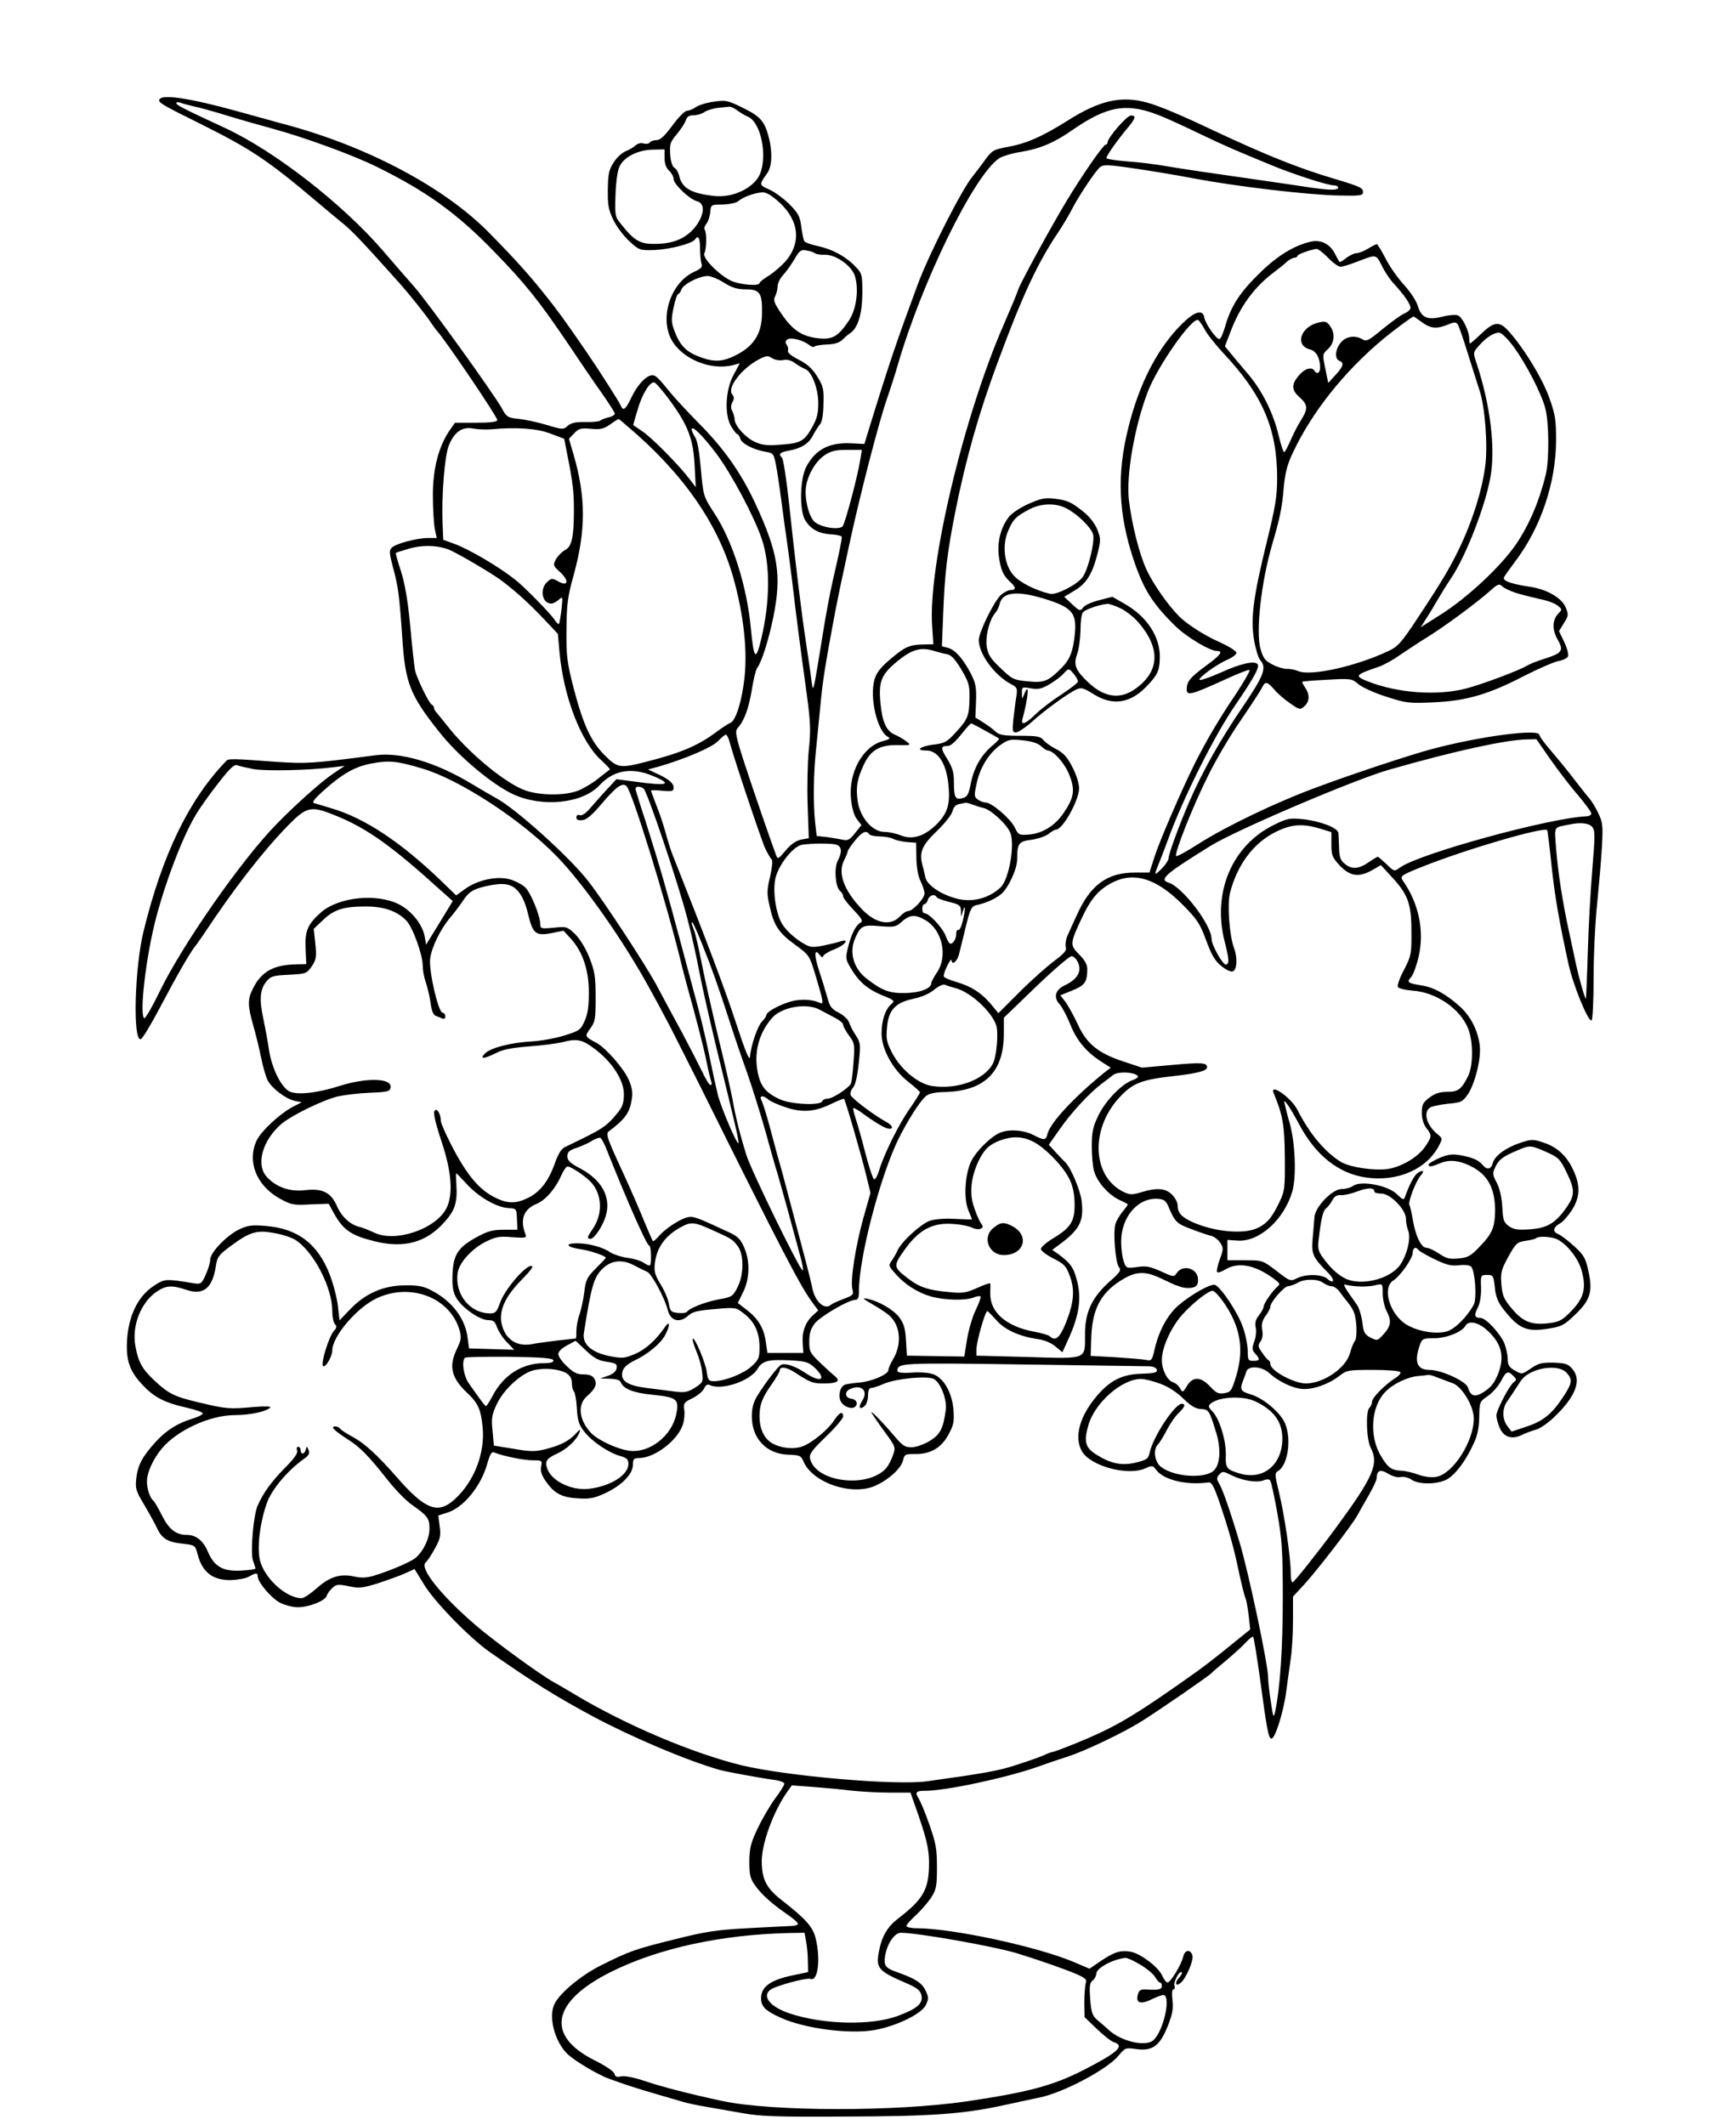 <?xml version="1.0" standalone="no"?>
<!DOCTYPE svg PUBLIC "-//W3C//DTD SVG 20010904//EN"
 "http://www.w3.org/TR/2001/REC-SVG-20010904/DTD/svg10.dtd">
<svg version="1.0" xmlns="http://www.w3.org/2000/svg"
 width="768pt" height="940pt" viewBox="0 0 768 940"
 preserveAspectRatio="xMidYMid meet">
<g transform="translate(0,940) scale(0.1,-0.1)"
fill="#000000" stroke="none">
<path d="M706 8961 c-9 -13 7 -23 179 -108 228 -114 296 -159 520 -348 39 -33
90 -76 114 -95 36 -29 90 -85 246 -260 49 -55 122 -147 140 -175 11 -16 22
-32 25 -35 28 -26 270 -383 270 -398 0 -8 -28 -12 -94 -12 l-93 0 -26 -37
c-47 -71 -72 -167 -72 -283 0 -58 4 -124 8 -147 l9 -43 -39 0 c-49 0 -142 -25
-160 -43 -12 -12 -11 -25 6 -88 23 -86 28 -124 41 -315 13 -195 34 -249 160
-408 85 -109 234 -234 329 -279 128 -60 308 -42 383 39 62 67 141 81 235 42
92 -38 68 -46 -76 -26 l-84 11 -41 -44 c-23 -25 -56 -62 -74 -83 -20 -24 -38
-36 -47 -32 -9 3 -15 0 -15 -10 0 -11 8 -14 27 -12 19 2 44 24 87 75 62 73 90
93 108 75 25 -25 172 -500 239 -772 4 -19 17 -66 27 -105 44 -158 74 -274 88
-343 8 -40 18 -80 21 -88 3 -7 1 -14 -4 -14 -5 0 -21 26 -36 58 -15 31 -55
109 -89 173 -35 64 -86 159 -114 212 -50 92 -228 364 -300 457 -84 109 -327
327 -412 371 -15 8 -61 35 -103 60 -158 96 -315 143 -428 128 -282 -37 -306
-38 -441 -29 -188 14 -210 15 -219 4 -166 -172 -283 -415 -366 -754 -40 -164
-48 -489 -12 -477 7 2 44 63 82 135 77 146 135 247 159 277 9 11 26 36 39 55
129 195 258 362 371 478 84 86 102 89 216 42 136 -56 244 -133 459 -328 l54
-48 -59 -97 -59 -96 -6 35 c-9 53 -57 114 -113 143 -99 51 -271 33 -348 -37
-58 -52 -70 -82 -66 -161 l3 -66 -45 -1 c-100 -2 -153 -32 -190 -105 -25 -48
-25 -76 0 -164 11 -38 27 -103 35 -143 8 -40 21 -85 29 -101 19 -36 80 -82
120 -91 l31 -6 -41 -21 c-56 -30 -138 -106 -158 -147 -44 -92 -3 -198 98 -256
54 -30 62 -32 138 -28 l82 3 22 -40 c42 -76 76 -100 181 -126 131 -33 231 -5
311 87 45 50 56 86 51 163 -2 28 -2 51 -1 51 2 0 23 -22 47 -48 51 -56 130
-102 182 -106 38 -2 38 -2 40 -49 l2 -47 -60 0 c-48 0 -71 -6 -117 -31 -85
-46 -106 -78 -110 -163 -2 -55 1 -79 16 -106 23 -43 104 -100 142 -100 23 0
30 -6 39 -32 7 -18 26 -48 44 -66 l32 -33 -100 3 -100 3 -6 45 c-10 87 -69
164 -159 211 -36 19 -60 24 -120 23 -95 -1 -174 -36 -241 -106 l-47 -49 -7 63
c-4 35 -20 97 -36 139 -53 137 -142 205 -286 216 -60 5 -78 2 -116 -16 -55
-27 -127 -102 -127 -133 0 -13 -9 -43 -20 -67 -19 -42 -21 -43 -58 -37 -121
20 -125 19 -174 -14 -68 -45 -110 -132 -116 -240 -5 -91 12 -139 75 -203 48
-50 95 -73 188 -94 41 -9 74 -21 72 -26 -2 -6 -21 -15 -43 -22 -67 -20 -117
-51 -164 -102 -60 -66 -80 -103 -87 -162 -5 -46 -2 -56 35 -118 22 -37 48 -84
57 -104 22 -46 47 -61 114 -68 54 -6 55 -7 65 -47 22 -80 66 -114 146 -114 30
1 66 7 80 15 32 18 40 18 40 2 0 -26 60 -97 99 -117 22 -11 57 -20 78 -20 49
0 121 28 128 50 3 10 15 26 26 36 17 16 26 16 72 7 46 -10 61 -8 129 13 42 14
96 33 120 44 l42 19 41 -67 c46 -77 202 -237 290 -299 198 -138 293 -197 460
-287 175 -93 413 -194 560 -236 30 -8 175 -35 248 -45 20 -3 37 -10 37 -16 0
-5 -18 -35 -41 -65 -22 -30 -57 -90 -77 -132 -31 -65 -36 -87 -37 -147 0 -59
4 -75 25 -105 30 -42 76 -83 142 -128 26 -18 48 -37 48 -42 0 -6 -15 -10 -32
-10 -18 -1 -105 -5 -193 -10 -134 -7 -186 -15 -320 -49 -174 -43 -200 -52
-322 -113 -88 -43 -184 -122 -209 -171 -30 -57 0 -170 58 -225 34 -31 135 -91
183 -108 75 -27 120 -42 210 -68 50 -15 104 -30 120 -35 17 -5 59 -14 95 -20
36 -6 108 -19 160 -28 81 -15 148 -18 455 -16 388 1 525 11 705 50 63 14 134
29 158 34 105 21 301 125 350 185 29 35 32 36 75 30 73 -11 106 11 141 96 23
57 27 80 23 119 -4 32 -2 49 5 49 5 0 7 7 4 16 -6 15 22 69 32 59 3 -3 -3 -14
-13 -25 -20 -22 -14 -40 8 -22 24 20 59 101 52 122 -9 29 -34 25 -41 -7 -8
-35 -56 -113 -69 -113 -6 0 -16 14 -24 31 -16 37 -94 96 -138 105 -45 8 -72 0
-132 -40 l-51 -35 -68 29 c-163 69 -539 150 -698 150 -24 0 -44 5 -44 10 0 6
19 27 41 47 23 21 53 56 68 78 23 36 26 50 26 135 0 83 -5 107 -34 190 -18 52
-40 104 -48 116 -16 25 -10 32 27 32 91 -1 364 58 500 106 36 13 97 34 135 46
73 23 247 106 326 156 78 49 300 202 309 213 3 4 32 29 65 56 33 28 72 63 87
80 15 16 29 27 32 24 3 -3 17 -89 31 -191 30 -223 37 -259 50 -259 16 -1 54
121 65 208 6 43 15 108 20 145 6 37 10 114 10 171 l0 104 50 54 c56 61 208
258 234 304 9 17 32 57 51 90 19 33 35 67 35 75 1 36 16 42 51 21 19 -12 42
-18 55 -15 13 3 34 -2 49 -12 33 -22 112 -21 155 1 36 19 83 80 117 154 19 39
26 72 27 122 1 68 2 69 39 94 20 14 46 44 57 65 23 44 31 48 55 23 15 -14 15
-18 2 -27 -20 -15 -77 -124 -77 -148 0 -10 6 -34 14 -53 18 -43 55 -55 100
-32 17 8 44 18 59 22 16 3 50 26 77 51 99 92 129 167 87 217 -20 24 -31 27
-84 29 -53 1 -68 -3 -101 -26 -39 -26 -39 -27 -70 -9 -26 14 -32 25 -32 51 0
18 -7 49 -15 70 -19 44 -82 112 -105 112 -27 0 -30 11 -13 44 10 19 16 52 15
89 -2 56 -1 57 27 57 27 0 28 -3 34 -55 4 -42 14 -66 39 -98 66 -84 101 -100
195 -85 63 10 72 15 124 65 66 64 77 102 54 199 -11 50 -21 65 -62 102 -26 24
-58 48 -70 53 -26 10 -22 31 10 48 12 7 35 33 51 58 36 56 38 108 7 175 -29
64 -71 103 -131 123 -48 16 -54 16 -103 0 -64 -21 -115 -58 -123 -90 -7 -28
-26 -32 -44 -9 -19 22 -44 33 -96 43 -38 7 -56 5 -95 -11 -27 -12 -49 -25 -49
-29 0 -13 12 -11 53 6 39 16 82 12 132 -13 76 -37 109 -97 109 -197 -1 -78
-12 -103 -77 -169 -31 -32 -46 -40 -85 -43 -39 -4 -54 0 -85 21 -21 14 -46 26
-56 26 -24 0 -49 53 -61 125 -5 31 -12 59 -15 65 -7 12 29 107 51 131 19 21 6
26 -18 7 -14 -12 -36 -55 -52 -102 -6 -16 -9 -15 -37 12 -39 38 -158 61 -193
36 -11 -8 -34 -14 -51 -14 -41 0 -117 -79 -120 -124 -1 -17 -5 -60 -8 -95 -6
-69 0 -83 70 -153 30 -30 25 -52 -5 -25 -23 21 -97 22 -135 2 -28 -14 -31 -13
-90 33 -62 47 -62 47 -139 47 l-78 0 0 45 0 45 43 -3 c96 -8 207 91 244 217
19 66 13 213 -11 301 -9 30 -18 66 -21 80 -6 24 -6 25 10 5 9 -11 32 -51 52
-88 73 -138 175 -219 297 -236 139 -20 268 37 322 141 16 31 16 32 -8 52 -46
38 -62 92 -34 115 7 6 43 14 79 18 63 6 67 8 92 44 32 50 59 161 51 217 -9 66
-40 126 -87 169 -61 55 -116 86 -172 94 -60 10 -65 14 -44 37 9 10 24 51 33
90 26 114 1 235 -69 335 -15 22 -10 25 93 66 195 77 539 177 545 158 2 -7 11
-77 19 -157 15 -140 34 -247 75 -435 21 -95 88 -258 102 -249 5 3 9 87 9 187
0 100 7 250 16 332 8 83 18 196 21 252 5 90 3 106 -16 145 -11 24 -29 53 -38
64 -10 11 -40 49 -67 84 -27 36 -74 93 -103 127 -29 33 -53 66 -53 72 0 29
-270 -7 -480 -64 -94 -25 -353 -111 -500 -166 -183 -67 -403 -173 -528 -252
-51 -33 -95 -57 -99 -54 -9 10 75 224 142 356 34 70 99 180 145 246 45 66 87
130 93 143 14 29 23 28 54 -8 14 -17 45 -44 70 -61 43 -30 45 -30 64 -13 23
21 24 52 3 82 -9 13 -14 25 -13 26 2 2 52 6 111 9 105 6 109 5 138 -20 17 -14
72 -39 123 -55 86 -28 99 -30 207 -25 146 6 245 35 401 116 65 33 134 63 154
67 20 3 39 13 42 21 3 8 -4 36 -17 63 l-23 48 22 36 c20 32 21 37 7 70 -17 41
-83 79 -156 90 -82 12 -122 26 -117 41 3 7 26 39 50 71 113 149 180 347 181
534 0 92 -3 115 -30 190 -30 85 -111 218 -179 294 -42 47 -65 45 -126 -14 -23
-22 -44 -40 -46 -40 -1 0 -3 9 -3 20 0 35 -31 99 -51 105 -11 4 -42 1 -69 -6
-65 -17 -92 -4 -108 48 -6 22 -34 64 -62 94 -27 30 -64 82 -81 117 -18 34 -35
62 -38 62 -3 0 -21 -9 -39 -20 -18 -11 -41 -20 -51 -20 -10 0 -30 -10 -45 -21
-15 -12 -28 -20 -30 -18 -2 2 -11 19 -20 36 -22 44 -63 64 -107 54 -74 -17
-148 -62 -226 -139 -87 -84 -127 -146 -152 -233 -9 -31 -20 -58 -26 -59 -12
-4 -63 68 -67 95 -6 37 -41 28 -93 -22 -111 -107 -195 -267 -244 -468 -51
-203 -43 -381 24 -581 44 -131 82 -192 182 -291 50 -50 155 -113 188 -113 28
0 15 -18 -51 -66 -69 -51 -84 -69 -84 -104 0 -29 20 -24 163 41 60 28 112 48
115 45 3 -4 -24 -50 -59 -104 -76 -112 -132 -208 -182 -307 -60 -120 -158
-347 -180 -417 l-22 -68 -65 0 c-122 0 -197 -55 -257 -190 -14 -30 -32 -70
-40 -88 -8 -18 -11 -41 -8 -52 5 -14 -7 -28 -51 -61 -31 -23 -100 -84 -152
-136 l-95 -95 -34 41 c-43 50 -85 77 -152 97 -27 8 -52 18 -55 23 -3 5 3 26
14 47 10 22 19 33 20 26 0 -24 24 -6 32 24 4 16 18 71 30 122 20 82 26 93 48
98 42 9 80 26 107 47 33 26 73 112 73 157 0 69 7 78 63 85 29 4 63 16 76 26
13 11 28 19 33 19 29 0 100 127 102 181 0 22 -11 59 -29 94 -23 46 -40 64 -74
82 -24 12 -49 31 -56 40 -11 15 -29 18 -101 18 -71 0 -92 3 -109 18 -11 11
-36 29 -55 41 l-35 22 3 71 c2 60 -1 80 -22 121 -34 67 -71 108 -102 116 l-27
7 6 152 c7 174 17 259 53 442 46 231 103 434 187 660 109 296 178 443 267 575
20 30 47 75 60 100 27 55 106 174 127 191 12 10 33 10 101 1 88 -12 224 -34
317 -52 186 -35 498 -72 638 -75 96 -2 107 0 107 15 0 19 -13 25 -130 60 -156
46 -304 106 -530 212 -145 69 -243 110 -295 124 -115 32 -211 10 -354 -81
-112 -70 -180 -100 -263 -115 -64 -12 -69 -15 -102 -60 -19 -27 -43 -57 -52
-69 -46 -53 -194 -344 -245 -482 -92 -249 -123 -339 -212 -628 l-23 -75 -61 3
c-96 4 -156 -28 -196 -104 -29 -54 -31 -197 -4 -238 26 -40 59 -57 113 -61 27
-1 49 -7 48 -12 0 -16 -15 -85 -39 -189 -13 -55 -35 -174 -49 -265 -15 -91
-29 -178 -33 -195 -7 -28 -8 -26 -14 20 -3 28 -14 100 -23 160 -19 124 -47
352 -76 625 -11 101 -25 189 -30 194 -17 17 -11 25 28 32 56 10 90 31 108 67
9 17 23 40 31 49 10 11 15 42 16 91 2 66 -1 79 -28 122 -22 35 -44 55 -82 74
-33 17 -50 31 -47 40 2 7 0 19 -6 26 -7 9 -6 16 3 23 14 12 72 -3 99 -26 8 -6
18 -9 22 -5 3 4 28 8 55 9 33 1 55 8 69 22 11 11 26 24 33 28 34 22 53 84 54
174 0 85 -1 90 -30 120 -42 45 -102 77 -165 91 -30 6 -58 16 -62 22 -3 5 -9
34 -13 63 -6 47 -13 60 -53 101 -26 25 -66 55 -90 65 -44 20 -44 21 -9 70 22
29 25 89 10 153 -19 77 -37 99 -115 137 -68 34 -77 36 -130 28 -31 -4 -67 -15
-80 -24 -12 -9 -30 -16 -39 -16 -9 0 -38 -29 -64 -65 -35 -47 -54 -65 -71 -65
-13 0 -26 -5 -29 -10 -4 -6 -16 -8 -27 -5 -11 4 -26 1 -36 -8 -9 -9 -29 -20
-44 -26 -15 -6 -39 -27 -52 -48 -22 -33 -26 -51 -27 -121 -1 -70 3 -90 25
-136 14 -29 46 -71 71 -94 44 -40 46 -40 113 -38 67 3 166 29 177 47 14 21 22
6 22 -38 0 -27 3 -57 6 -68 6 -16 0 -23 -33 -38 -101 -47 -152 -197 -101 -297
46 -87 174 -141 275 -115 l29 8 -28 -52 c-36 -66 -41 -176 -10 -228 11 -18 23
-33 26 -33 4 0 11 -9 14 -21 7 -22 59 -49 114 -58 34 -6 35 -7 48 -81 7 -41
17 -113 23 -160 6 -47 15 -112 20 -145 5 -33 16 -118 25 -190 16 -138 33 -271
65 -503 16 -119 17 -158 8 -240 -5 -53 -8 -163 -5 -244 l5 -146 -33 -6 c-23
-5 -46 -20 -69 -48 -35 -41 -35 -41 -44 -17 -25 67 -95 270 -137 398 -41 126
-44 145 -32 160 30 33 49 86 63 169 7 46 18 89 23 96 19 23 51 123 72 225 38
188 22 286 -82 509 -62 132 -138 240 -248 350 -47 48 -104 109 -126 136 -53
65 -64 76 -79 76 -26 0 -65 -41 -91 -95 -27 -57 -38 -66 -49 -39 -5 14 -103
167 -150 235 -98 143 -129 185 -180 249 -74 93 -133 159 -250 278 -200 205
-549 389 -921 486 -33 9 -124 34 -203 56 -195 54 -322 74 -336 51z m153 -32
c25 -5 89 -23 141 -39 52 -16 146 -43 209 -60 145 -40 352 -116 456 -167 223
-110 356 -206 521 -376 138 -142 196 -214 330 -412 44 -66 108 -160 142 -208
34 -48 62 -92 62 -97 0 -5 -12 -13 -27 -16 -16 -4 -33 -10 -38 -15 -6 -4 -36
-7 -67 -6 -42 1 -62 -4 -77 -17 -18 -17 -22 -17 -92 4 -39 12 -96 24 -124 27
-49 5 -54 8 -75 47 -37 66 -324 465 -387 537 -32 36 -94 108 -138 159 -181
210 -483 444 -702 545 -181 84 -213 100 -213 109 0 4 8 5 17 2 9 -4 37 -11 62
-17z m2402 -17 c13 -10 35 -23 49 -29 56 -24 86 -171 52 -253 -26 -61 -119
-106 -201 -97 -103 11 -144 35 -156 88 -4 16 -13 33 -22 37 -9 6 -16 28 -18
59 -3 46 0 55 29 89 18 22 36 49 40 62 5 16 15 22 34 22 15 0 37 6 48 14 11 8
38 16 60 19 21 2 44 4 50 5 6 1 22 -6 35 -16z m1874 -25 c33 -13 113 -50 177
-81 113 -54 149 -69 323 -141 97 -39 239 -85 266 -85 10 0 19 -4 19 -10 0 -12
-36 -12 -120 0 -36 6 -130 19 -210 31 -266 38 -334 48 -425 63 -49 9 -130 19
-178 22 -48 4 -90 10 -92 14 -4 6 47 79 100 142 29 35 31 48 8 47 -18 0 -103
-99 -103 -118 0 -6 -4 -11 -9 -11 -10 0 -105 -137 -173 -250 -69 -114 -204
-362 -213 -390 -4 -14 -32 -81 -62 -150 -180 -410 -339 -1080 -319 -1342 l5
-78 -42 -1 c-63 -1 -82 -9 -147 -64 -44 -37 -62 -60 -71 -90 -23 -80 11 -227
58 -254 14 -7 10 -11 -23 -20 -88 -24 -152 -141 -139 -258 4 -39 14 -72 26
-87 l20 -26 -28 -35 c-23 -29 -33 -35 -53 -30 -14 3 -46 8 -71 12 l-46 5 -7
61 c-9 87 -7 215 4 320 5 51 14 142 20 202 9 100 21 175 65 410 15 75 21 106
62 295 47 219 134 556 170 655 13 39 33 99 43 135 108 373 337 841 449 919 15
10 58 23 97 29 85 14 149 41 230 98 155 107 242 121 389 61z m-2195 -186 c0
-25 7 -44 20 -56 11 -10 20 -27 20 -37 0 -23 71 -90 103 -98 37 -9 34 -59 -5
-111 -41 -53 -98 -78 -182 -78 -64 -1 -91 15 -148 87 -28 34 -28 39 -25 131 2
57 9 108 18 125 20 42 80 72 145 74 l54 1 0 -38z m510 -198 c83 -79 95 -171
31 -252 -17 -21 -52 -52 -76 -68 -25 -15 -45 -31 -45 -35 0 -16 -92 -7 -128
11 -55 28 -125 100 -116 120 10 22 11 89 2 104 -4 6 -1 18 7 27 7 8 15 31 17
50 3 35 3 35 55 35 29 1 59 7 69 15 22 19 72 37 106 39 19 1 41 -13 78 -46z
m155 -223 c6 -5 26 -8 45 -7 47 1 115 -47 131 -91 20 -59 8 -151 -26 -201 -48
-71 -73 -85 -139 -77 -70 9 -110 36 -159 108 -32 47 -37 60 -28 77 6 11 11 31
11 44 0 13 11 36 25 51 13 14 36 46 50 70 22 38 29 43 53 38 15 -2 32 -8 37
-12z m2270 -20 c21 -22 46 -40 55 -40 8 0 40 9 70 21 92 35 86 36 114 -18 13
-27 38 -64 56 -82 42 -46 70 -86 70 -103 0 -7 -12 -19 -28 -25 -15 -7 -58 -38
-96 -69 -59 -49 -71 -56 -87 -46 -33 21 -76 14 -98 -14 -25 -31 -27 -72 -6
-80 23 -9 18 -25 -17 -63 l-32 -35 -13 64 c-13 62 -13 63 12 86 29 27 33 69 9
102 -13 19 -22 22 -47 16 -83 -17 -112 -102 -41 -120 27 -7 44 -38 44 -80 0
-24 -14 -32 -25 -14 -12 19 -43 10 -69 -21 -34 -40 -33 -65 4 -97 36 -32 37
-51 6 -100 -13 -20 -34 -61 -46 -89 -13 -29 -25 -53 -29 -53 -4 0 -14 32 -24
72 -23 100 -74 202 -138 276 -30 35 -64 76 -77 92 l-23 28 25 65 c42 112 106
199 195 265 20 15 45 35 55 45 11 9 26 17 33 17 7 0 13 4 13 8 0 7 55 27 85
31 6 0 29 -17 50 -39z m-2673 -110 c36 -23 60 -30 98 -30 62 0 73 -17 71 -108
-1 -94 -41 -151 -134 -192 -50 -22 -89 -21 -156 7 -48 20 -76 51 -96 106 -16
41 -16 54 -5 107 7 33 16 60 21 60 4 0 10 9 14 20 7 22 76 58 114 59 13 1 46
-12 73 -29z m3088 -175 c39 -29 66 -31 115 -11 26 11 36 12 43 3 5 -7 26 -66
46 -132 21 -66 44 -140 52 -164 24 -72 37 -249 24 -337 -13 -99 -52 -224 -101
-332 -47 -102 -84 -165 -196 -334 -73 -111 -89 -129 -131 -148 -141 -67 -341
-112 -398 -89 -16 7 -39 11 -52 10 -13 0 -41 8 -62 19 -32 16 -42 28 -53 68
-23 75 3 300 52 467 32 108 43 159 50 246 6 65 15 103 40 155 84 180 228 361
401 505 46 38 128 99 134 99 1 0 17 -11 36 -25z m-960 -33 c10 -20 47 -66 80
-102 176 -187 240 -335 240 -556 0 -80 -8 -127 -46 -282 -60 -244 -72 -339
-56 -434 7 -40 19 -79 27 -88 30 -34 17 -68 -80 -211 -95 -139 -175 -281 -233
-414 -43 -99 -92 -232 -92 -250 0 -9 -13 -30 -30 -47 -34 -34 -36 -32 -14 20
8 20 26 66 39 102 67 186 208 468 302 604 78 114 106 164 97 177 -11 18 -76 4
-163 -36 -45 -20 -87 -35 -93 -33 -14 5 76 71 125 91 20 9 37 22 37 29 0 8
-34 29 -76 48 -66 29 -145 80 -179 115 -48 48 -114 143 -142 203 -33 71 -66
202 -79 312 -12 109 25 322 83 475 43 114 198 335 224 319 5 -3 18 -22 29 -42z
m1367 -77 c56 -77 122 -206 139 -270 17 -61 18 -227 3 -292 -28 -117 -73 -223
-131 -309 -66 -98 -219 -241 -338 -315 -14 -9 -38 -24 -55 -35 l-30 -19 19 30
c11 17 31 48 43 70 33 56 44 74 75 121 64 97 148 313 171 440 24 127 1 319
-59 502 -18 54 -18 52 9 83 32 37 69 60 91 57 11 -2 39 -30 63 -63z m-3233
-58 c18 4 37 -1 54 -14 15 -11 35 -22 45 -26 28 -11 57 -85 57 -151 0 -45 -6
-69 -27 -106 -35 -62 -51 -71 -139 -77 -59 -5 -83 -2 -114 12 -42 19 -90 72
-90 100 0 9 -5 25 -10 36 -8 13 -7 25 0 40 9 15 8 24 -1 35 -23 28 40 112 116
153 34 18 42 19 60 7 12 -8 33 -12 49 -9z m-498 -182 c79 -109 101 -168 107
-285 l5 -95 -27 35 c-44 59 -164 181 -208 211 l-42 29 19 65 c20 71 55 128 75
123 7 -2 39 -39 71 -83z m-191 -110 c245 -207 401 -430 469 -670 40 -142 59
-285 53 -400 -6 -113 -38 -232 -65 -242 -9 -4 -39 -23 -67 -44 -80 -59 -154
-90 -307 -129 -113 -29 -126 -28 -181 27 -62 61 -97 137 -139 298 -30 117 -33
143 -32 260 1 113 5 145 33 245 53 195 53 340 -1 527 l-21 72 24 25 c20 21 30
23 74 19 42 -4 56 0 85 20 19 14 36 24 37 23 2 0 19 -14 38 -31z m-600 -14
c109 10 201 4 260 -19 l61 -23 13 -67 c24 -118 30 -165 30 -247 0 -122 -10
-164 -39 -178 -13 -7 -31 -25 -40 -40 -14 -27 -14 -29 17 -57 42 -38 37 -67
-7 -42 -27 15 -30 15 -49 -2 -35 -32 -23 -96 18 -96 8 0 23 8 33 17 18 16 18
15 12 -43 -4 -32 -9 -61 -11 -64 -3 -3 -12 6 -21 20 -17 26 -129 141 -172 175
-70 56 -203 135 -272 160 l-47 17 -3 72 c-5 123 9 298 27 344 25 62 60 86 110
76 22 -4 58 -5 80 -3z m995 -109 c67 -90 167 -278 200 -376 38 -111 37 -277
-2 -441 -24 -102 -33 -93 -46 43 -17 187 -81 389 -162 512 -48 74 -49 75 -60
202 -6 68 -15 120 -25 134 -8 13 -15 28 -15 34 0 22 49 -27 110 -108z m636
-24 c-11 -73 -67 -282 -78 -296 -16 -18 -97 -5 -125 20 -26 25 -45 105 -37
157 9 54 43 111 83 138 27 18 48 23 99 23 l65 0 -7 -42z m-1812 -403 c49 -23
191 -107 227 -135 64 -49 115 -95 181 -164 l66 -70 7 -79 c18 -199 95 -400
186 -481 22 -21 39 -38 37 -40 -1 -1 -24 -18 -49 -38 -25 -21 -66 -45 -90 -55
-57 -23 -167 -23 -234 0 -89 31 -257 170 -350 291 -17 21 -36 45 -42 52 -7 7
-13 17 -13 22 0 6 -4 12 -9 14 -12 4 -67 117 -75 153 -3 17 -13 104 -21 195
-11 116 -24 188 -41 243 -15 43 -24 80 -23 81 2 2 29 10 59 19 61 18 134 15
184 -8z m4713 -188 c26 -8 74 -20 105 -27 32 -6 67 -19 79 -29 20 -16 20 -18
5 -33 -29 -29 -31 -72 -5 -117 28 -50 21 -60 -61 -86 -30 -9 -64 -23 -75 -30
-35 -21 -197 -82 -270 -101 -128 -33 -305 -20 -437 33 -57 23 -53 28 53 64 20
7 61 29 90 50 30 20 88 59 129 84 81 51 212 148 273 202 32 29 40 32 52 20 7
-8 35 -21 62 -30z m-2573 -257 c17 -5 42 -12 56 -14 19 -4 36 -23 63 -68 32
-54 37 -70 36 -123 -1 -81 -7 -96 -59 -153 -41 -45 -50 -50 -102 -56 -59 -8
-80 -26 -30 -26 50 0 86 -53 97 -143 10 -90 -1 -131 -48 -180 -55 -56 -111
-74 -163 -52 -20 8 -52 15 -72 15 -53 0 -108 65 -118 138 -8 62 -2 95 26 156
30 67 71 91 149 90 63 -1 63 -1 40 17 -13 10 -36 23 -50 29 -38 16 -56 56 -64
141 -9 94 4 126 75 184 65 53 104 64 164 45z m224 -352 c31 -17 59 -33 61 -35
3 -2 -9 -15 -26 -29 -50 -41 -83 -97 -97 -164 -11 -56 -16 -65 -39 -71 -31 -8
-37 3 -37 75 0 40 -7 62 -29 98 -30 47 -30 58 -1 58 17 0 33 14 76 68 14 17
28 32 30 32 2 0 30 -14 62 -32z m-1129 -55 c21 -77 139 -429 157 -468 11 -22
23 -43 28 -47 5 -3 2 -35 -7 -75 -14 -59 -15 -76 -3 -128 19 -88 40 -121 112
-173 63 -46 65 -49 89 -127 40 -134 41 -140 19 -130 -37 16 -92 17 -138 1 -52
-18 -96 -44 -96 -57 0 -5 -8 -17 -19 -28 -19 -19 -49 -105 -53 -156 -2 -21
-20 22 -62 150 -48 147 -128 359 -281 745 -8 19 -21 62 -30 95 -9 33 -27 88
-41 122 -13 34 -24 63 -24 66 0 2 23 2 50 -1 44 -4 50 -2 50 14 0 20 -23 39
-79 64 l-34 16 44 12 c115 33 238 85 265 113 15 16 31 29 35 29 5 0 13 -17 18
-37z m1377 -14 c11 -10 24 -19 29 -19 24 0 73 -53 94 -104 28 -68 24 -102 -22
-170 -38 -58 -96 -94 -158 -98 -41 -3 -44 -1 -60 32 -19 39 -102 110 -129 110
-9 0 -24 6 -34 13 -17 12 -17 18 -5 73 15 70 55 134 107 170 33 23 43 25 97
19 39 -4 67 -13 81 -26z m2250 -54 c33 -47 87 -119 122 -159 34 -40 62 -78 62
-85 0 -6 -10 -12 -22 -12 -167 -8 -742 -166 -825 -227 -25 -18 -25 -18 -59 15
-19 18 -36 33 -39 33 -2 0 -21 -11 -41 -25 -44 -30 -74 -32 -105 -6 -19 15
-24 30 -25 70 -1 28 -2 58 -3 66 -2 23 -81 53 -156 61 -60 6 -70 4 -129 -25
-186 -91 -274 -300 -218 -517 20 -79 21 -96 6 -101 -13 -4 -64 86 -64 113 0
62 -128 229 -189 249 -45 14 -19 37 184 163 113 70 636 293 790 337 290 83
511 131 606 134 l46 1 59 -85z m-4987 -45 c165 -49 436 -226 593 -387 120
-123 298 -377 413 -588 21 -38 51 -93 66 -122 16 -28 85 -166 155 -305 365
-735 447 -893 501 -964 l23 -31 -21 -19 c-35 -31 -51 -72 -48 -122 l3 -47 -79
0 -80 0 -7 48 c-8 61 -34 104 -84 142 l-40 31 23 47 c30 60 32 138 5 199 -15
35 -29 49 -63 65 -150 70 -162 74 -188 68 -34 -8 -98 -50 -127 -84 -12 -14
-24 -24 -26 -21 -2 3 -17 37 -33 75 -30 74 -62 147 -100 230 -69 149 -76 169
-62 180 73 55 92 81 102 142 5 31 1 53 -14 87 -21 49 -100 139 -141 162 -54
29 -54 29 -29 64 22 29 24 42 24 138 0 94 -4 115 -28 177 -17 42 -43 84 -64
104 -34 32 -38 33 -94 27 -55 -5 -59 -4 -59 16 0 36 -41 137 -66 162 -13 13
-44 29 -68 36 -57 16 -142 -2 -198 -42 l-40 -29 -66 64 c-180 173 -340 279
-488 322 -32 10 -66 20 -74 22 -11 3 0 18 35 50 87 79 146 113 221 126 75 14
110 11 223 -23z m-749 -2 c53 -10 247 -6 355 8 l50 6 -48 -32 c-56 -38 -164
-134 -252 -224 -154 -156 -420 -537 -520 -745 -32 -66 -62 -118 -67 -115 -19
12 0 210 37 379 36 168 126 413 191 520 18 31 63 94 100 141 49 63 70 84 83
79 9 -4 41 -11 71 -17z m1727 -86 c15 -9 152 -415 193 -572 17 -63 41 -171 54
-240 13 -69 49 -226 79 -350 78 -318 98 -402 94 -407 -7 -7 -75 153 -91 212
-8 33 -24 107 -36 165 -11 58 -36 164 -55 235 -19 72 -53 198 -75 280 -61 228
-88 323 -155 535 -21 63 -39 123 -42 133 -6 18 12 23 34 9z m1455 -71 c13 -5
34 -12 48 -15 34 -7 106 -74 120 -111 20 -54 -6 -202 -42 -239 -50 -49 -127
-70 -196 -51 -69 18 -130 59 -138 93 -3 15 -9 41 -14 58 -14 55 0 86 66 149
34 33 65 72 68 87 4 17 14 28 29 31 12 2 25 5 29 6 4 0 17 -3 30 -8z m2741
-98 c14 -16 14 -35 1 -193 -8 -96 -17 -263 -20 -370 -3 -107 -7 -196 -8 -198
-4 -3 -32 96 -45 158 -5 25 -19 88 -30 140 -29 132 -48 259 -57 367 -7 102
-14 91 61 106 46 10 83 6 98 -10z m-1205 -8 l52 -16 0 -54 c0 -49 4 -58 38
-95 46 -47 83 -52 143 -19 l38 22 45 -49 c75 -80 90 -121 90 -244 1 -99 -1
-108 -32 -169 -19 -34 -31 -69 -28 -76 2 -7 28 -14 63 -17 106 -7 212 -79 248
-168 23 -57 23 -166 -1 -212 -29 -57 -43 -68 -92 -68 -33 0 -54 -7 -79 -26
-28 -21 -33 -31 -33 -67 0 -26 8 -51 20 -67 25 -32 25 -38 -5 -82 -31 -46
-103 -89 -164 -99 -60 -9 -167 7 -207 30 -70 42 -140 124 -194 231 -28 55
-126 123 -105 73 40 -95 48 -142 49 -283 1 -137 0 -148 -25 -200 -33 -69 -57
-96 -102 -115 -61 -25 -180 -14 -275 26 -53 23 -72 42 -72 76 0 13 -11 35 -25
48 -28 29 -67 32 -136 11 -40 -12 -50 -12 -78 1 -139 68 -149 276 -20 417 59
64 97 80 243 96 105 12 146 23 146 39 0 20 -24 22 -154 10 l-134 -12 -84 28
c-110 36 -162 79 -200 164 -17 36 -41 80 -53 97 l-24 31 54 22 c55 23 65 37
65 95 0 19 -11 39 -36 64 -41 41 -41 48 10 157 42 90 76 130 139 162 97 48
196 16 312 -102 61 -62 74 -81 101 -155 24 -65 39 -91 67 -113 21 -18 42 -27
51 -24 19 7 21 62 5 104 -20 53 -30 190 -18 241 31 124 103 222 201 271 70 35
118 39 196 16z m-1993 -25 c3 -5 24 -10 46 -10 22 0 49 -5 61 -11 11 -6 38
-12 60 -14 l41 -3 1 -68 c1 -43 8 -82 19 -103 9 -19 17 -43 17 -53 0 -23 -52
-78 -72 -78 -8 0 -25 -11 -38 -25 -41 -43 -107 -30 -167 33 -81 85 -108 161
-78 218 8 16 15 33 15 37 0 5 14 26 32 48 31 39 51 48 63 29z m-147 -46 c26
-7 29 -32 8 -72 -17 -33 -10 -116 10 -133 8 -6 14 -17 14 -24 0 -7 21 -34 46
-60 38 -40 43 -50 30 -57 -21 -12 -40 -51 -55 -111 -11 -45 -10 -52 13 -90 35
-60 74 -93 139 -120 53 -21 57 -25 41 -38 -27 -22 -44 -73 -44 -130 0 -71 51
-163 120 -216 27 -21 49 -41 50 -45 0 -4 -20 -36 -45 -72 -49 -69 -115 -203
-136 -274 -7 -23 -17 -41 -22 -39 -5 1 -22 53 -38 113 -15 61 -35 130 -43 154
-8 25 -13 46 -11 48 2 3 26 -11 52 -31 26 -19 62 -42 80 -51 43 -22 55 -1 12
22 -53 29 -150 102 -156 118 -3 8 2 23 11 33 10 11 19 50 25 107 9 84 8 91
-13 124 -13 19 -26 45 -30 58 -4 12 -24 31 -45 42 -32 16 -40 27 -51 67 -7 26
-23 79 -36 118 -23 69 -22 103 2 71 8 -11 13 -13 16 -5 2 6 24 20 48 29 47 18
72 49 29 36 -13 -5 -48 -13 -77 -19 -46 -9 -58 -8 -85 8 -43 24 -86 65 -101
95 -26 50 -38 145 -25 197 15 60 79 140 117 146 45 7 125 7 150 1z m-1408
-204 c18 -20 34 -53 45 -99 22 -92 34 -102 104 -89 l54 11 32 -35 c52 -57 80
-138 80 -238 0 -63 -5 -97 -19 -127 -17 -39 -23 -43 -90 -64 -39 -12 -105 -24
-146 -26 -90 -5 -184 -29 -206 -55 -23 -24 -4 -23 49 3 30 16 71 24 147 30 58
4 123 13 145 18 68 18 90 13 146 -29 77 -58 129 -138 129 -200 0 -38 -6 -56
-27 -82 -54 -65 -63 -70 -233 -152 -17 -8 -30 -29 -45 -71 -27 -78 -66 -129
-119 -154 -52 -26 -89 -26 -141 -1 -74 35 -129 100 -199 236 -25 49 -46 97
-46 106 0 24 -11 48 -21 48 -16 0 -10 -36 26 -145 43 -130 50 -228 21 -288
-46 -94 -229 -156 -322 -109 -22 10 -51 22 -65 25 -41 10 -79 46 -99 93 -26
59 -64 78 -140 69 -67 -8 -128 13 -170 59 -50 55 -18 164 67 236 47 38 182
104 248 120 28 6 91 14 140 16 80 3 90 6 93 23 7 42 -104 45 -223 8 -102 -33
-191 -42 -225 -25 -36 19 -76 100 -89 177 -5 36 -17 101 -26 144 -19 87 -15
133 16 168 18 21 31 24 98 27 74 4 78 5 100 37 20 30 22 41 16 100 l-7 66 41
39 c49 47 91 60 190 60 81 0 139 -21 179 -63 28 -29 72 -151 72 -198 0 -20 6
-54 14 -75 7 -22 17 -63 21 -91 4 -34 12 -53 23 -57 9 -3 23 -9 30 -12 7 -3
12 1 12 10 0 9 -6 16 -12 16 -19 0 -62 188 -55 239 6 51 48 135 89 182 16 19
40 51 54 71 27 42 45 54 101 67 77 18 113 13 143 -19z m1854 -29 c3 -5 28 -14
56 -21 44 -11 50 -15 51 -38 l1 -27 8 25 c12 38 11 5 -1 -45 -6 -25 -15 -42
-20 -39 -5 3 -9 -6 -9 -19 0 -14 -7 -30 -15 -37 -12 -10 -17 -5 -31 29 -15 39
-74 101 -94 101 -6 0 -10 9 -10 20 0 11 4 20 9 20 5 0 13 9 16 20 7 21 30 27
39 11z m-49 -102 c74 -44 99 -159 50 -231 -14 -20 -25 -42 -25 -47 0 -24 -50
-43 -117 -44 -68 -1 -101 11 -168 63 -58 44 -79 115 -53 177 25 58 35 63 110
56 60 -5 71 -3 91 14 41 38 64 40 112 12z m-989 -105 c44 -110 71 -186 119
-334 20 -63 56 -169 80 -235 23 -66 59 -181 80 -255 20 -74 41 -146 45 -160 5
-14 27 -92 50 -175 22 -82 49 -180 59 -217 11 -38 16 -68 12 -68 -12 0 -226
438 -249 510 -26 83 -48 168 -62 250 -7 36 -34 157 -62 270 -27 113 -60 259
-73 325 -13 66 -28 133 -34 148 -6 16 -11 31 -11 34 0 15 12 -9 46 -93z m1664
-84 c16 -38 -4 -72 -58 -98 -44 -20 -53 -54 -24 -85 11 -12 32 -52 47 -89 28
-71 72 -123 138 -165 l41 -26 -30 -23 c-134 -109 -238 -221 -250 -270 -7 -29
-14 -30 -64 -4 -42 21 -103 26 -144 10 -38 -14 -105 -79 -128 -124 -29 -56
-36 -168 -14 -220 9 -21 16 -39 16 -40 0 -1 -33 0 -74 2 -43 3 -90 -1 -112 -8
-40 -14 -128 -94 -144 -133 -5 -12 -17 -32 -25 -44 -15 -20 -14 -23 14 -55 44
-51 102 -87 162 -104 63 -16 147 -18 185 -4 15 6 29 8 32 5 3 -3 -7 -29 -21
-59 -15 -30 -32 -89 -39 -131 l-12 -76 -127 2 -127 2 -4 67 c-3 54 -9 74 -30
103 -28 35 -89 71 -143 82 -23 5 -17 -1 25 -25 30 -17 65 -40 77 -52 48 -45
53 -128 12 -194 -10 -17 -19 -38 -19 -45 0 -19 -75 -51 -129 -55 -24 -2 -52
-6 -62 -9 -22 -7 -33 -49 -19 -75 11 -21 44 -35 60 -25 18 11 11 34 -12 37
-31 4 -34 32 -6 44 50 22 81 -10 52 -53 -18 -28 -12 -42 11 -23 8 7 15 28 15
46 0 22 5 34 14 34 7 0 33 8 57 19 55 23 191 36 220 21 30 -16 59 -91 53 -137
-11 -81 -24 -108 -69 -136 -24 -15 -59 -28 -79 -29 -31 -1 -41 5 -74 43 -53
63 -115 127 -106 109 4 -8 30 -46 57 -83 50 -68 50 -70 37 -105 -7 -21 -20
-45 -29 -56 -80 -91 -311 -64 -337 40 -5 21 4 35 70 99 42 40 76 81 76 89 0
25 -16 19 -37 -13 -27 -44 -103 -106 -145 -120 -41 -14 -100 -6 -136 17 -33
21 -52 64 -52 116 0 53 12 84 57 147 18 26 33 52 33 58 0 18 32 13 69 -12 66
-43 76 -47 128 -47 56 0 73 11 47 32 -9 7 -39 34 -65 59 -45 43 -49 50 -49 94
0 36 6 56 24 80 25 32 150 105 180 105 12 0 16 10 16 41 0 146 93 502 173 667
41 83 95 169 123 193 13 11 38 17 74 18 183 2 270 85 271 257 l0 72 141 136
c78 75 149 136 158 136 10 0 23 -13 30 -30z m-540 -112 c66 -19 156 -102 177
-163 11 -33 2 -140 -15 -171 -38 -71 -158 -115 -269 -98 -60 9 -136 71 -175
144 -25 48 -29 63 -24 114 6 78 37 111 118 128 37 8 71 23 91 40 18 15 39 25
47 22 8 -4 31 -11 50 -16z m-605 -94 c17 -9 47 -25 68 -36 20 -10 37 -24 37
-31 0 -7 12 -29 26 -48 24 -32 26 -39 20 -116 -3 -45 -8 -87 -11 -95 -8 -20
-81 -68 -103 -68 -11 0 -22 -5 -24 -11 -7 -21 -137 -15 -188 8 -63 29 -87 58
-99 126 -15 83 6 165 62 231 41 51 154 71 212 40z m1408 -293 c5 -5 -5 -13
-22 -19 -49 -17 -121 -92 -152 -157 -24 -49 -29 -73 -29 -135 0 -41 4 -91 10
-110 13 -47 59 -100 106 -125 22 -10 41 -20 43 -22 2 -1 -8 -16 -23 -33 -14
-18 -29 -43 -32 -57 -10 -38 1 -170 16 -188 11 -14 6 -23 -41 -64 -78 -70
-109 -136 -109 -232 0 -115 14 -110 -252 -102 l-228 6 0 30 c0 31 38 167 48
167 3 0 20 -18 39 -39 36 -43 103 -73 185 -85 29 -4 60 -17 78 -33 l30 -25 30
66 c44 99 55 173 35 249 -15 60 -29 80 -87 122 l-23 16 23 17 c99 72 118 108
107 200 -6 49 -50 152 -74 172 -3 3 -21 21 -39 41 l-32 35 49 70 c53 75 126
154 181 197 19 14 44 33 55 42 21 16 91 13 108 -4z m-1634 -105 c9 -8 43 -23
76 -34 74 -25 129 -21 203 15 29 14 54 24 56 22 6 -6 73 -237 96 -330 l21 -86
-31 -109 c-36 -130 -59 -280 -49 -317 6 -24 4 -27 -39 -43 -26 -10 -51 -21
-56 -26 -29 -25 -72 16 -83 77 -2 11 -14 61 -27 110 -13 50 -43 162 -66 250
-23 88 -50 189 -61 225 -10 36 -27 101 -39 145 -12 43 -26 87 -31 97 -12 22 7
25 30 4z m-711 -232 c85 -213 173 -414 184 -414 4 0 8 -20 8 -45 0 -50 -1 -51
-34 -30 -12 8 -45 18 -72 21 -27 4 -60 15 -74 24 -33 23 -95 40 -148 40 -56 0
-46 -17 16 -26 43 -6 112 -30 112 -38 0 -2 -20 -23 -44 -47 -39 -39 -45 -51
-51 -104 -4 -33 -14 -77 -21 -99 -8 -21 -14 -54 -14 -72 0 -19 -1 -34 -2 -35
-2 0 -39 -4 -83 -9 -44 -6 -95 -12 -112 -16 -65 -12 -115 19 -132 83 -17 59
11 125 86 201 43 44 56 62 43 62 -28 0 -117 -105 -137 -161 -15 -42 -21 -49
-44 -49 -91 0 -159 86 -144 181 8 46 65 108 128 138 41 20 59 23 113 18 58 -4
65 -3 59 12 -26 66 -9 112 50 136 39 17 81 65 107 123 10 23 23 42 29 42 15 0
82 -45 105 -71 49 -55 51 -142 5 -207 -24 -35 -26 -42 -8 -42 17 0 56 60 68
105 22 80 -19 155 -112 205 -46 24 -59 36 -59 55 0 18 8 26 37 36 21 7 51 20
68 30 16 11 35 17 40 16 6 -2 21 -30 33 -63z m1884 45 c54 -28 136 -113 161
-169 14 -29 21 -67 21 -107 1 -75 -17 -104 -95 -151 -30 -18 -54 -39 -54 -47
0 -8 25 -27 55 -42 49 -25 57 -34 73 -78 23 -62 18 -117 -18 -208 -27 -66 -46
-82 -71 -58 -5 5 -36 14 -69 20 -124 23 -197 87 -194 171 0 19 1 38 0 42 -1 4
-26 -5 -57 -19 -49 -22 -65 -25 -123 -19 -93 8 -134 22 -182 59 -69 53 -69 56
-13 134 63 86 124 117 217 108 32 -2 67 -10 78 -16 11 -6 27 -8 36 -5 14 6 14
9 0 29 -8 13 -22 47 -31 76 -18 60 -9 127 24 197 25 51 48 72 97 90 54 19 98
17 145 -7z m2269 -45 c54 -24 61 -32 89 -89 37 -76 38 -101 3 -152 -50 -73
-86 -95 -163 -101 -57 -4 -73 -1 -95 14 -23 17 -26 28 -29 85 -2 41 -11 80
-24 106 -20 38 -20 43 -6 72 16 33 33 45 99 73 53 23 58 22 126 -8z m-761
-175 c0 -5 14 -9 31 -9 40 0 109 -71 109 -112 0 -15 4 -38 10 -53 13 -33 -6
-109 -37 -152 -46 -63 -174 -93 -243 -58 -34 17 -68 50 -100 95 -18 25 -21 40
-16 78 10 90 19 127 33 137 8 6 20 22 27 35 9 18 20 24 38 23 15 -1 48 7 74
17 47 17 74 17 74 -1z m-912 -64 c30 -71 37 -78 102 -102 36 -14 75 -27 88
-30 13 -3 31 -17 40 -30 15 -24 15 -29 -2 -75 -10 -27 -15 -53 -11 -56 3 -3
20 2 37 13 60 35 137 18 223 -49 18 -14 18 -18 5 -29 -21 -18 -60 -74 -60 -88
0 -6 -9 -23 -20 -37 -15 -18 -19 -34 -15 -54 4 -15 1 -43 -6 -62 -11 -31 -10
-38 4 -54 23 -25 21 -32 -8 -32 -23 0 -25 4 -25 43 0 24 -9 71 -21 105 -21 63
-97 178 -124 188 -17 7 -105 -42 -161 -90 -48 -41 -87 -113 -105 -191 -12 -52
-14 -56 -38 -51 -14 3 -75 8 -136 12 l-110 6 3 87 c5 125 46 198 143 254 58
34 99 34 169 0 30 -14 57 -27 60 -28 3 0 15 -5 28 -9 13 -4 34 -5 48 -2 19 5
24 13 24 36 0 48 -65 69 -93 30 -14 -20 -14 -20 -71 6 -47 21 -65 25 -105 19
-48 -6 -49 -6 -60 26 -6 17 -11 56 -11 86 0 108 72 194 160 190 28 -2 37 -7
48 -32z m-2020 -105 c89 -40 93 -42 116 -73 28 -37 27 -129 -2 -183 -20 -39
-25 -42 -82 -52 -59 -11 -129 -38 -141 -55 -3 -5 -21 -7 -40 -5 -30 3 -34 7
-40 40 -3 21 -20 60 -37 87 -25 42 -29 56 -25 93 9 72 48 124 118 161 42 23
58 21 133 -13z m-1841 -45 c81 -52 163 -211 163 -315 0 -25 5 -51 12 -58 9 -9
8 -16 -5 -30 -22 -24 -59 -144 -48 -155 10 -10 41 42 41 69 0 63 111 192 199
232 148 68 320 2 363 -139 10 -35 9 -45 -10 -85 -38 -77 -26 -128 43 -194 50
-47 62 -73 70 -152 12 -115 -37 -242 -124 -321 -74 -67 -131 -45 -256 99 -87
99 -144 151 -197 179 -26 14 -49 29 -53 35 -3 5 -13 10 -21 10 -24 0 -7 -17
51 -55 59 -37 93 -72 184 -187 32 -40 77 -86 101 -103 72 -51 80 -61 80 -107
0 -44 -26 -99 -62 -130 -20 -17 -115 -58 -186 -79 -30 -9 -54 -10 -85 -3 -61
14 -109 -1 -166 -52 -27 -24 -57 -44 -67 -44 -69 1 -165 89 -184 168 -14 59 1
172 32 257 23 60 92 141 162 191 23 16 27 25 21 40 -7 17 -8 18 -12 2 -5 -22
-23 -24 -23 -3 0 8 -5 15 -11 15 -6 0 -8 -7 -5 -16 5 -12 -12 -36 -55 -79 -58
-59 -95 -110 -119 -165 -19 -41 -33 -208 -21 -243 6 -16 11 -33 11 -36 0 -3
-29 -7 -65 -9 -79 -4 -117 18 -145 83 -21 50 -53 75 -93 75 -49 0 -80 25 -111
87 -16 32 -33 60 -36 63 -16 12 -30 52 -30 87 0 38 27 98 65 144 68 82 214
149 324 149 65 0 138 15 156 33 6 6 -19 7 -70 3 -110 -10 -123 -9 -241 19
-114 27 -138 39 -202 99 -53 50 -70 80 -83 151 -17 91 25 196 97 243 40 26 65
27 126 7 77 -27 118 5 133 105 6 40 13 49 67 89 84 62 115 71 193 56 35 -6 76
-20 92 -30z m5571 7 c43 -13 101 -81 118 -139 23 -80 12 -124 -44 -182 -42
-43 -53 -49 -105 -55 -74 -8 -112 8 -162 69 -33 40 -39 56 -43 104 -4 52 0 65
31 122 33 59 38 64 76 70 22 3 44 8 47 12 9 8 50 8 82 -1z m-603 -51 c3 -5 35
-24 71 -41 53 -26 74 -31 110 -27 27 3 47 0 53 -7 17 -21 25 -140 11 -167 -29
-54 -85 -110 -120 -119 -49 -13 -127 0 -177 30 -74 44 -110 162 -60 195 33 21
87 99 87 124 0 21 14 28 25 12z m-3465 -71 c19 -10 43 -22 53 -26 19 -7 79
-118 91 -169 12 -49 53 -60 92 -24 17 16 42 22 115 28 92 8 95 8 129 -19 48
-36 70 -84 70 -149 0 -48 -3 -56 -35 -85 -35 -33 -120 -66 -167 -66 -22 0 -26
5 -31 39 -5 42 -54 157 -62 149 -3 -3 4 -27 15 -54 12 -27 24 -69 26 -94 5
-43 4 -46 -32 -69 -32 -20 -45 -22 -88 -17 -28 4 -85 11 -125 16 -86 11 -118
32 -107 73 4 17 21 32 50 47 62 29 118 76 138 113 23 42 23 70 0 37 -39 -57
-85 -99 -132 -119 -47 -20 -56 -21 -113 -10 -80 16 -122 53 -114 102 33 209
44 246 82 284 39 39 90 44 145 13z m3044 -75 c11 -8 28 -15 37 -15 10 0 26
-11 36 -25 10 -14 26 -35 37 -48 10 -12 22 -31 26 -43 13 -33 15 -111 4 -126
-6 -7 -16 -32 -22 -55 -19 -66 -118 -133 -195 -133 -55 1 -157 57 -157 86 0 7
-3 14 -7 16 -5 2 -18 17 -29 34 -19 26 -20 32 -8 49 9 12 12 31 8 52 -4 24 -1
40 15 62 12 16 21 34 21 41 0 20 61 90 78 90 10 1 28 7 42 15 32 19 90 18 114
0z m161 -16 c22 -1 54 1 71 6 31 7 31 7 31 -37 0 -23 7 -57 16 -75 24 -45 21
-68 -11 -104 -28 -31 -29 -31 -59 -16 -26 14 -31 23 -36 68 -4 28 -14 63 -24
77 -60 84 -65 94 -46 88 10 -3 36 -6 58 -7z m-606 -64 c77 -108 96 -209 61
-328 -21 -70 -24 -75 -54 -80 -26 -4 -36 1 -62 29 -42 45 -77 46 -103 3 -18
-30 -20 -30 -30 -11 -6 11 -20 24 -31 27 -26 8 -50 55 -50 99 0 55 40 143 89
199 49 54 116 107 136 107 6 0 26 -20 44 -45z m1166 -126 c67 -59 83 -117 53
-195 -15 -39 -31 -60 -60 -79 -42 -28 -61 -24 -74 17 -8 28 -118 78 -170 78
-55 0 -69 35 -43 109 10 29 14 31 63 31 54 0 123 27 139 55 13 24 54 17 92
-16z m-3983 -93 c36 -34 56 -45 92 -50 41 -6 47 -10 44 -28 -2 -14 -15 -26
-38 -34 l-35 -12 43 -1 c27 -1 45 -6 48 -15 11 -30 57 -48 141 -56 109 -11
119 -20 104 -89 -20 -93 -117 -169 -204 -159 -54 6 -144 48 -173 80 -53 57
-60 124 -18 161 37 32 47 53 34 77 -8 14 -21 20 -48 20 -29 0 -45 8 -74 36
-21 19 -38 44 -38 54 0 11 15 26 38 38 20 11 37 20 38 21 0 0 21 -19 46 -43z
m-144 -43 c2 -9 -10 -13 -40 -13 -98 0 -180 -52 -229 -145 -13 -25 -26 -45
-29 -45 -3 0 -15 15 -28 33 -12 17 -34 47 -47 66 -24 33 -34 98 -18 115 4 3
92 5 197 4 141 -2 190 -6 194 -15z m1159 -36 c52 -51 22 -65 -43 -21 -46 31
-92 46 -109 36 -15 -8 -71 -82 -105 -137 -17 -28 -24 -54 -24 -90 0 -99 65
-167 161 -170 51 -2 57 -4 68 -31 41 -94 213 -152 316 -107 61 27 116 78 124
113 6 26 10 28 50 28 70 -2 118 26 150 84 24 44 27 58 23 112 -6 74 -41 137
-87 156 -19 7 -56 11 -96 8 -45 -3 -65 0 -65 8 0 35 18 36 557 28 290 -4 541
-8 558 -8 18 -1 31 -7 33 -16 2 -12 -11 -15 -68 -17 -83 -2 -137 -28 -195 -95
-79 -92 -105 -186 -68 -249 38 -64 198 -108 276 -76 34 15 37 15 50 -3 32 -46
133 -71 231 -58 16 3 24 -12 49 -82 43 -127 65 -204 88 -315 12 -55 25 -107
29 -115 4 -8 10 -43 14 -76 l7 -62 -78 -63 c-82 -67 -135 -108 -193 -148 -19
-14 -60 -42 -90 -63 -167 -116 -254 -166 -399 -225 -58 -24 -109 -43 -114 -43
-5 0 -23 -7 -40 -15 -18 -8 -72 -27 -122 -43 -80 -26 -137 -36 -395 -72 -139
-19 -620 23 -820 71 -218 54 -509 177 -735 312 -33 20 -76 45 -96 56 -61 34
-260 179 -344 251 -153 131 -251 254 -222 278 8 7 26 34 41 62 24 43 27 58 21
99 l-6 47 38 12 c72 21 150 116 178 215 14 48 20 57 33 51 37 -15 129 -34 169
-34 41 0 42 -1 37 -27 -4 -20 2 -38 18 -62 38 -56 71 -75 142 -79 54 -4 74 0
122 22 74 34 124 85 124 126 0 26 4 30 28 30 69 1 170 78 193 148 6 19 9 48 6
66 -4 28 -1 33 37 51 22 11 45 30 51 43 7 15 15 20 25 15 52 -25 178 17 211
71 22 37 47 43 149 38 68 -4 78 -8 107 -35z m-1099 -23 c14 -9 22 -24 22 -42
0 -16 4 -32 9 -37 5 -6 11 -39 13 -75 3 -53 9 -73 32 -102 32 -43 109 -95 160
-109 29 -8 36 -15 36 -35 0 -49 -79 -99 -175 -110 -74 -9 -163 33 -183 87 -13
34 -6 46 41 68 44 19 89 62 101 95 5 16 2 14 -17 -6 -30 -33 -68 -52 -135 -69
-44 -11 -66 -11 -140 2 l-87 14 -6 65 c-6 56 -3 72 18 117 31 67 110 139 166
152 50 11 113 5 145 -15z m3107 2 c38 -35 98 -65 142 -70 47 -5 118 19 165 55
36 28 40 29 152 29 63 0 117 -4 121 -10 3 -5 -7 -17 -22 -26 -45 -28 -103 -87
-103 -104 0 -9 -5 -21 -12 -28 -17 -17 -13 -140 6 -177 37 -70 12 -128 -155
-355 -88 -119 -184 -239 -191 -240 -5 0 -8 20 -8 45 0 65 -28 257 -52 354 -18
75 -19 85 -5 93 44 24 62 141 32 211 -19 47 -96 112 -150 128 -47 14 -51 22
-36 61 5 13 12 31 15 41 8 27 69 23 101 -7z m1315 2 c27 -29 25 -46 -9 -99
-53 -82 -91 -114 -165 -139 l-69 -23 -18 24 c-24 30 -24 79 -1 110 16 23 24
35 59 89 36 57 163 80 203 38z m-570 -22 c19 -7 50 -19 67 -25 42 -16 93 -102
93 -156 0 -102 -93 -246 -166 -258 -22 -4 -52 0 -78 9 -22 9 -57 17 -77 18
-44 2 -60 14 -92 69 -50 86 -41 214 20 278 33 36 99 68 148 72 22 2 42 4 45 5
3 1 21 -4 40 -12z m-1225 -28 c35 -13 74 -39 101 -66 32 -31 53 -44 76 -45 35
-2 38 -6 66 -97 25 -76 21 -149 -9 -176 -41 -37 -177 -27 -233 17 -29 23 -36
78 -12 101 8 8 25 37 39 64 14 27 37 60 51 73 28 27 33 41 14 41 -31 0 -128
-148 -142 -216 -6 -28 -13 -32 -61 -44 -63 -15 -111 -5 -176 36 -48 30 -55 57
-34 130 29 99 147 203 232 204 17 0 57 -10 88 -22z m420 -78 c81 -39 118 -90
118 -164 0 -115 -83 -184 -186 -155 -61 18 -66 24 -64 82 2 62 -27 158 -58
192 -20 20 -21 26 -9 36 38 31 143 36 199 9z m-105 -327 c47 -23 109 -33 139
-22 17 7 27 6 31 -2 4 -6 18 -70 31 -143 20 -114 24 -163 24 -376 0 -222 -12
-396 -33 -498 -8 -35 -9 -33 -20 41 -7 43 -12 91 -12 108 0 55 -87 467 -127
599 -42 140 -75 234 -90 258 -11 18 -11 25 -1 37 17 18 18 18 58 -2z m-1685
-1394 c39 -4 113 -9 166 -9 l97 0 20 -57 c50 -141 62 -190 62 -253 0 -119 -24
-161 -143 -252 -40 -31 -66 -75 -77 -133 -17 -82 -8 -93 122 -149 44 -19 59
-31 64 -51 9 -37 -17 -60 -102 -92 -116 -44 -329 -40 -480 10 -100 33 -133 90
-66 115 56 22 145 43 158 38 33 -13 45 90 22 181 -12 49 -43 84 -148 166 -70
54 -90 94 -90 174 0 79 52 221 113 307 l20 28 96 -7 c53 -4 128 -11 166 -16z
m-199 -666 c4 -21 8 -60 8 -87 l1 -50 -62 -13 c-104 -21 -146 -51 -146 -103 0
-36 19 -55 85 -85 106 -49 308 -75 418 -55 95 17 205 70 225 109 14 29 14 34
0 65 -17 35 -45 53 -127 82 -52 18 -59 29 -52 74 10 54 42 100 69 100 75 0
413 -60 515 -91 104 -32 211 -70 263 -92 40 -18 46 -24 40 -41 -3 -12 -6 -50
-6 -85 l1 -64 54 -52 c30 -29 64 -56 76 -59 50 -16 17 -46 -138 -125 -134 -68
-245 -97 -515 -137 -316 -46 -861 -45 -1080 2 -145 31 -272 64 -345 89 -45 15
-85 23 -101 20 -20 -5 -28 -2 -31 12 -3 10 -41 36 -90 60 -216 109 -187 260
77 391 210 104 486 164 787 171 l67 1 7 -37z m1480 -105 c29 -17 58 -42 65
-55 7 -12 16 -23 21 -23 4 0 8 -7 8 -15 0 -16 -15 -19 -67 -16 -24 2 -33 -2
-38 -18 -14 -44 11 -51 69 -21 22 10 43 17 47 14 28 -17 -5 -157 -47 -198 -32
-32 -141 -8 -198 43 -11 11 -34 30 -49 43 -24 20 -29 32 -34 93 -4 58 -3 73
11 84 9 7 16 21 16 30 0 25 75 65 130 70 7 0 37 -13 66 -31z"/>
<path d="M4396 3969 c-54 -42 -21 -124 49 -121 88 3 110 88 33 128 -36 19 -51
18 -82 -7z"/>
<path d="M4550 7171 c-36 -16 -75 -42 -86 -57 -36 -44 -54 -114 -45 -175 8
-60 19 -85 50 -113 26 -24 27 -36 3 -36 -11 0 -30 -10 -44 -22 -30 -27 -98
-165 -98 -200 1 -62 70 -156 144 -195 26 -14 28 -18 22 -56 -4 -23 -9 -68 -13
-99 -5 -51 -4 -58 12 -58 9 0 39 20 67 44 56 52 164 130 200 146 21 10 32 7
78 -22 83 -51 159 -40 232 35 49 51 58 70 59 128 2 92 -57 182 -156 238 l-54
31 -58 -15 c-32 -8 -63 -22 -69 -30 -15 -20 -17 -20 -54 15 l-32 30 45 27 c53
31 79 73 102 162 15 60 15 68 0 107 -10 26 -33 56 -58 77 -57 46 -74 54 -132
61 -42 5 -60 1 -115 -23z m168 -20 c50 -26 110 -85 118 -116 8 -33 -23 -159
-48 -190 -26 -33 -115 -78 -142 -72 -65 15 -134 50 -162 82 -42 47 -52 135
-23 199 21 49 34 62 93 93 52 27 116 29 164 4z m-75 -407 c101 -34 121 -60
112 -149 -8 -78 -22 -113 -60 -151 -59 -59 -76 -65 -149 -58 -63 6 -69 10
-120 59 -45 42 -55 59 -61 96 -6 46 12 118 39 149 7 8 16 26 19 40 13 54 84
59 220 14z m314 -35 c24 -11 59 -39 79 -62 99 -114 95 -217 -13 -294 -67 -48
-136 -39 -206 26 -59 55 -69 79 -52 127 8 21 14 68 15 104 0 36 4 72 10 80 8
13 71 35 109 39 8 0 34 -8 58 -20z m-206 -291 c10 -13 18 -27 18 -33 0 -5 -32
-30 -70 -55 -39 -25 -91 -64 -115 -87 -47 -46 -68 -54 -61 -25 27 98 32 172 8
111 -10 -24 -10 -24 -10 4 -1 28 0 29 39 22 33 -6 48 -2 83 18 23 14 51 34 61
46 24 26 24 26 47 -1z"/>
</g>
</svg>
